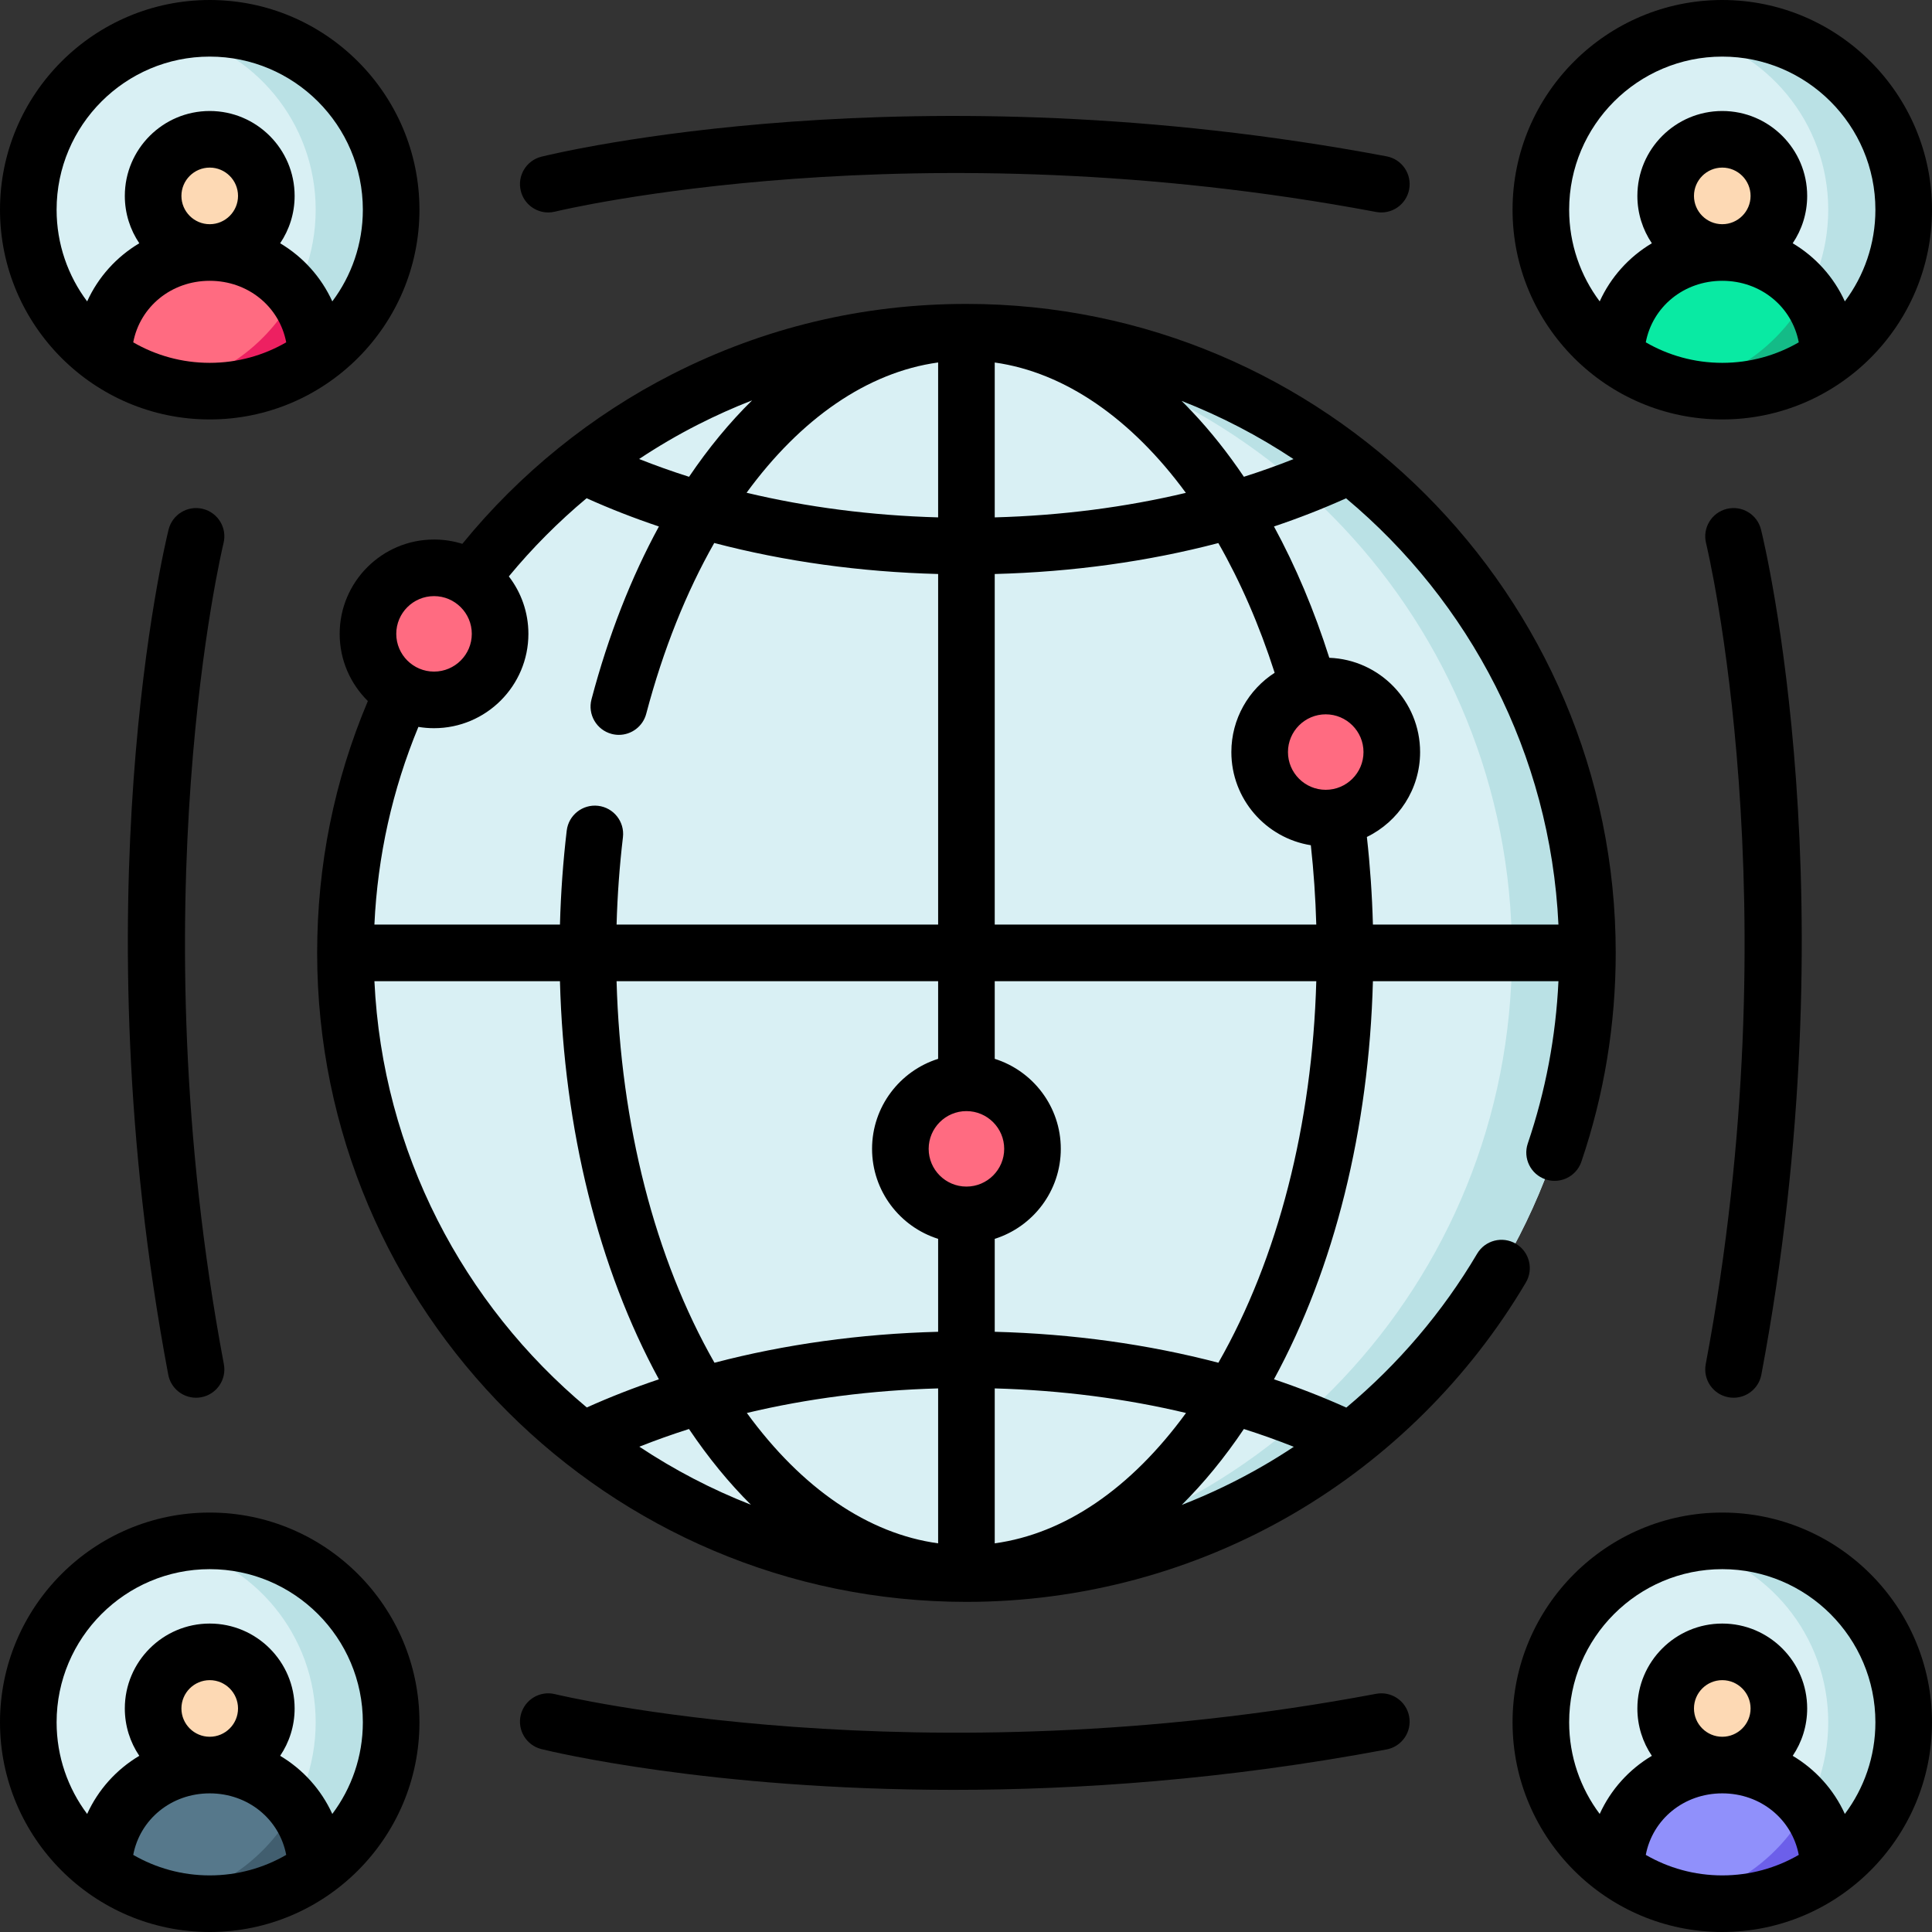 <svg id="Layer_1" enable-background="new 0 0 512 512" height="512" viewBox="0 0 512 512" width="512" xmlns="http://www.w3.org/2000/svg"><rect x="0" y="0" width="512" height="512" fill="#333333" stroke="none"/><g><g><path d="m420.682 252.527c0 90.84-73.65 164.49-164.49 164.49-3.36 0-6.69-.1-10-.3-86.19-5.17-154.49-76.71-154.49-164.19 0-87.49 68.3-159.03 154.49-164.19 3.31-.2 6.64-.3 10-.3 90.84 0 164.49 73.639 164.49 164.49z" fill="#d9f0f4"/><path d="m420.682 252.527c0 90.84-73.65 164.49-164.49 164.49-3.36 0-6.69-.1-10-.3 86.19-5.17 154.49-76.71 154.49-164.19 0-87.49-68.3-159.02-154.49-164.19 3.31-.2 6.64-.3 10-.3 90.84 0 164.49 73.639 164.49 164.49z" fill="#bae1e5"/><g fill="#ff6b81"><ellipse cx="115.098" cy="167.977" rx="17.508" ry="17.5"/><ellipse cx="256.189" cy="304.454" rx="17.508" ry="17.5"/><ellipse cx="351.407" cy="199.304" rx="17.508" ry="17.5"/></g></g><g><path d="m103.657 55.579c0 16.05-7.86 30.26-19.95 38.99-7.91 5.72-17.63 9.09-28.13 9.09-3.42 0-6.76-.36-9.98-1.05-6.67-1.4-12.82-4.18-18.15-8.04-12.09-8.73-19.95-22.94-19.95-38.99 0-23.12 16.33-42.44 38.08-47.03 3.22-.69 6.57-1.05 10-1.05 26.55 0 48.08 21.53 48.08 48.08z" fill="#d9f0f4"/><path d="m103.657 55.579c0 16.05-7.86 30.26-19.95 38.99-7.91 5.72-17.63 9.09-28.13 9.09-3.42 0-6.76-.36-9.98-1.05 21.75-4.61 38.06-23.92 38.06-47.03 0-23.13-16.32-42.44-38.08-47.03 3.22-.69 6.57-1.05 10-1.05 26.55 0 48.08 21.53 48.08 48.08z" fill="#bae1e5"/><path d="m83.707 94.569c-7.91 5.72-17.63 9.09-28.13 9.09-3.42 0-6.76-.36-9.98-1.05-6.67-1.4-12.82-4.18-18.15-8.04 0-15.54 12.59-27.65 28.13-27.65 9.24 0 17.44 4.29 22.57 11.03 3.49 4.59 5.56 10.32 5.56 16.62z" fill="#ff6b81"/><path d="m83.707 94.569c-7.91 5.72-17.63 9.09-28.13 9.09-3.42 0-6.76-.36-9.98-1.05 14.15-3 26-12.22 32.55-24.66 3.49 4.59 5.56 10.32 5.56 16.62z" fill="#ed2061"/><circle cx="55.576" cy="51.915" fill="#fdd9b4" r="15"/></g><g><path d="m504.5 55.579c0 16.05-7.86 30.26-19.95 38.99-7.91 5.72-17.63 9.09-28.13 9.09-3.42 0-6.76-.36-9.98-1.05-6.67-1.4-12.82-4.18-18.15-8.04-12.09-8.73-19.95-22.94-19.95-38.99 0-23.12 16.33-42.44 38.08-47.03 3.22-.69 6.57-1.05 10-1.05 26.55 0 48.08 21.53 48.08 48.08z" fill="#d9f0f4"/><path d="m504.5 55.579c0 16.05-7.86 30.26-19.95 38.99-7.91 5.72-17.63 9.09-28.13 9.09-3.42 0-6.76-.36-9.98-1.05 21.75-4.61 38.06-23.92 38.06-47.03 0-23.13-16.32-42.44-38.08-47.03 3.22-.69 6.57-1.05 10-1.05 26.55 0 48.08 21.53 48.08 48.08z" fill="#bae1e5"/><path d="m484.55 94.569c-7.91 5.72-17.63 9.09-28.13 9.09-3.42 0-6.76-.36-9.98-1.05-6.67-1.4-12.82-4.18-18.15-8.04 0-15.54 12.59-27.65 28.13-27.65 9.24 0 17.44 4.29 22.57 11.03 3.49 4.59 5.56 10.32 5.56 16.62z" fill="#09eaa3"/><path d="m484.55 94.569c-7.91 5.72-17.63 9.09-28.13 9.09-3.42 0-6.76-.36-9.98-1.05 14.15-3 26-12.22 32.55-24.66 3.49 4.59 5.56 10.32 5.56 16.62z" fill="#14bb87"/><circle cx="456.419" cy="51.915" fill="#fdd9b4" r="15"/></g><g><path d="m103.657 456.421c0 16.05-7.86 30.26-19.95 38.99-7.91 5.72-17.63 9.09-28.13 9.09-3.42 0-6.76-.36-9.98-1.05-6.67-1.4-12.82-4.18-18.15-8.04-12.09-8.73-19.95-22.94-19.95-38.99 0-23.12 16.33-42.44 38.08-47.03 3.22-.69 6.57-1.05 10-1.05 26.55 0 48.08 21.531 48.08 48.08z" fill="#d9f0f4"/><path d="m103.657 456.421c0 16.05-7.86 30.26-19.95 38.99-7.91 5.72-17.63 9.09-28.13 9.09-3.42 0-6.76-.36-9.98-1.05 21.75-4.61 38.06-23.92 38.06-47.03 0-23.13-16.32-42.44-38.08-47.03 3.22-.69 6.57-1.05 10-1.05 26.55 0 48.08 21.531 48.08 48.08z" fill="#bae1e5"/><path d="m83.707 495.412c-7.91 5.72-17.63 9.09-28.13 9.09-3.42 0-6.76-.36-9.98-1.05-6.67-1.4-12.82-4.18-18.15-8.04 0-15.54 12.59-27.65 28.13-27.65 9.24 0 17.44 4.29 22.57 11.03 3.49 4.59 5.56 10.32 5.56 16.62z" fill="#56788b"/><path d="m83.707 495.412c-7.91 5.72-17.63 9.09-28.13 9.09-3.42 0-6.76-.36-9.98-1.05 14.15-3 26-12.22 32.55-24.66 3.49 4.59 5.56 10.32 5.56 16.62z" fill="#415e6f"/><circle cx="55.576" cy="452.758" fill="#fdd9b4" r="15"/></g><g><path d="m504.5 456.421c0 16.05-7.86 30.26-19.95 38.99-7.91 5.72-17.63 9.09-28.13 9.09-3.42 0-6.76-.36-9.98-1.05-6.67-1.4-12.82-4.18-18.15-8.04-12.09-8.73-19.95-22.94-19.95-38.99 0-23.12 16.33-42.44 38.08-47.03 3.22-.69 6.57-1.05 10-1.05 26.55 0 48.08 21.531 48.08 48.08z" fill="#d9f0f4"/><path d="m504.5 456.421c0 16.05-7.86 30.26-19.95 38.99-7.91 5.72-17.63 9.09-28.13 9.09-3.42 0-6.76-.36-9.98-1.05 21.75-4.61 38.06-23.92 38.06-47.03 0-23.13-16.32-42.44-38.08-47.03 3.22-.69 6.57-1.05 10-1.05 26.55 0 48.08 21.531 48.08 48.08z" fill="#bae1e5"/><path d="m484.55 495.412c-7.91 5.72-17.63 9.09-28.13 9.09-3.42 0-6.76-.36-9.98-1.05-6.67-1.4-12.82-4.18-18.15-8.04 0-15.54 12.59-27.65 28.13-27.65 9.24 0 17.44 4.29 22.57 11.03 3.49 4.59 5.56 10.32 5.56 16.62z" fill="#9090fb"/><path d="m484.55 495.412c-7.91 5.72-17.63 9.09-28.13 9.09-3.42 0-6.76-.36-9.98-1.05 14.15-3 26-12.22 32.55-24.66 3.49 4.59 5.56 10.32 5.56 16.62z" fill="#6c5fea"/><circle cx="456.419" cy="452.758" fill="#fdd9b4" r="15"/></g></g><g><path d="m401.726 329.605c-3.567-2.107-8.166-.923-10.272 2.642-9.152 15.485-20.918 29.288-34.665 40.779-6.168-2.777-12.571-5.277-19.177-7.496 16.003-29.387 25.184-66.291 26.224-105.503h49.169c-.691 14.704-3.415 29.136-8.125 43-1.332 3.922.767 8.182 4.689 9.514.8.271 1.613.4 2.414.4 3.124 0 6.04-1.968 7.101-5.09 6.037-17.771 9.098-36.386 9.098-55.324 0-94.834-77.189-171.987-172.067-171.987-27.432 0-53.654 6.263-77.937 18.614-21.355 10.863-40.487 26.34-55.655 44.973-2.368-.746-4.887-1.148-7.498-1.148-13.79 0-25.009 11.215-25.009 25 0 6.961 2.861 13.267 7.47 17.804-8.919 21.122-13.438 43.544-13.438 66.743 0 94.835 77.189 171.988 172.067 171.988 30.467 0 60.406-8.066 86.58-23.327 25.394-14.807 46.72-36.007 61.673-61.31 2.106-3.564.924-8.164-2.642-10.272zm-78.84 31.535c-18.641-4.884-38.607-7.663-59.272-8.204v-24.63c10.137-3.192 17.508-12.677 17.508-23.851s-7.372-20.659-17.508-23.851v-20.577h85.216c-1.059 37.988-10.156 73.476-25.944 101.113zm-66.772-46.685c-5.519 0-10.008-4.486-10.008-10s4.49-10 10.008-10 10.008 4.486 10.008 10-4.489 10-10.008 10zm-7.5-33.851c-10.137 3.192-17.508 12.677-17.508 23.851s7.372 20.659 17.508 23.851v24.63c-20.665.541-40.631 3.32-59.273 8.204-15.788-27.637-24.885-63.125-25.944-101.114h85.217zm0 87.337v41.059c-18.536-2.551-36.099-14.526-50.693-34.548 16.031-3.824 33.074-6.025 50.693-6.511zm15 41.059v-41.058c17.62.486 34.663 2.687 50.692 6.51-14.593 20.021-32.156 31.996-50.692 34.548zm0-312.932c18.64 2.628 36.284 14.952 50.651 34.545-16.017 3.817-33.046 6.014-50.651 6.499zm-15-.011v41.054c-17.647-.487-34.714-2.693-50.765-6.527 14.333-19.629 31.969-31.926 50.765-34.527zm15 56.06c20.661-.541 40.622-3.318 59.259-8.2 5.808 10.16 10.853 21.692 14.925 34.375-6.899 4.455-11.476 12.211-11.476 21.015 0 12.444 9.142 22.792 21.064 24.689.76 6.925 1.242 13.959 1.442 21.032h-85.215v-92.911zm87.718 57.189c-5.519 0-10.009-4.486-10.009-10s4.49-10 10.009-10 10.008 4.486 10.008 10-4.489 10-10.008 10zm61.672 35.72h-49.169c-.209-7.809-.744-15.579-1.599-23.225 8.342-4.057 14.105-12.616 14.105-22.496 0-13.468-10.709-24.483-24.062-24.982-3.995-12.57-8.924-24.248-14.663-34.802 6.58-2.21 12.959-4.7 19.104-7.464 32.694 27.322 54.141 67.663 56.284 112.969zm-70.211-123.361c-4.278 1.697-8.666 3.26-13.153 4.686-4.239-6.289-8.808-12.045-13.67-17.199-.939-.995-1.886-1.965-2.842-2.911 10.48 4.095 20.415 9.283 29.665 15.424zm-157.815-9.142c4.699-2.39 9.478-4.531 14.331-6.42-5.963 5.859-11.558 12.64-16.702 20.253-4.514-1.434-8.928-3.007-13.231-4.716 5.025-3.339 10.237-6.388 15.602-9.117zm-69.955 45.456c5.519 0 10.008 4.486 10.008 10s-4.49 10-10.008 10c-5.519 0-10.009-4.486-10.009-10s4.49-10 10.009-10zm0 35c13.79 0 25.008-11.215 25.008-25 0-5.725-1.935-11.006-5.185-15.225 6.207-7.519 13.124-14.463 20.61-20.718 6.163 2.774 12.561 5.272 19.163 7.489-7.313 13.428-13.38 28.814-17.866 45.806-1.058 4.005 1.332 8.108 5.337 9.166.642.169 1.286.25 1.919.25 3.322 0 6.359-2.225 7.247-5.588 4.5-17.044 10.643-32.28 18.023-45.262 18.659 4.894 38.646 7.678 59.336 8.22v92.91h-85.215c.22-7.796.784-15.552 1.683-23.146.487-4.113-2.452-7.843-6.566-8.33-4.107-.483-7.842 2.453-8.33 6.566-.968 8.173-1.568 16.522-1.793 24.909h-49.174c.843-18.142 4.752-35.709 11.657-52.392 1.35.227 2.734.345 4.146.345zm-15.798 67.047h49.167c1.04 39.212 10.222 76.117 26.224 105.504-6.582 2.21-12.962 4.701-19.108 7.465-32.694-27.322-54.141-67.663-56.283-112.969zm70.211 123.363c4.279-1.697 8.667-3.26 13.154-4.687 5.104 7.588 10.601 14.295 16.421 20.075-10.446-4.089-20.351-9.265-29.575-15.388zm165.703 4.84c-7.047 4.109-14.394 7.646-21.965 10.591 5.836-5.79 11.348-12.512 16.465-20.119 4.513 1.435 8.926 3.007 13.227 4.716-2.527 1.677-5.103 3.282-7.727 4.812z"/><path d="m55.579 400.843c-30.646 0-55.579 24.932-55.579 55.579 0 30.645 24.933 55.578 55.579 55.578s55.579-24.933 55.579-55.578c-.001-30.647-24.933-55.579-55.579-55.579zm-20.272 90.721c1.788-9.399 10.052-16.305 20.271-16.305s18.483 6.906 20.271 16.305c-5.967 3.456-12.892 5.436-20.27 5.436s-14.304-1.98-20.272-5.436zm12.772-38.805c0-4.136 3.364-7.5 7.5-7.5s7.5 3.364 7.5 7.5-3.364 7.5-7.5 7.5-7.5-3.364-7.5-7.5zm39.984 27.955c-2.932-6.441-7.757-11.792-13.82-15.403 2.421-3.588 3.835-7.908 3.835-12.552 0-12.406-10.093-22.5-22.5-22.5s-22.5 10.094-22.5 22.5c0 4.644 1.414 8.964 3.835 12.552-6.062 3.612-10.888 8.962-13.82 15.403-5.08-6.777-8.093-15.189-8.093-24.292 0-22.375 18.204-40.579 40.579-40.579s40.579 18.204 40.579 40.579c-.001 9.103-3.014 17.515-8.095 24.292z"/><path d="m456.421 400.843c-30.646 0-55.579 24.933-55.579 55.579s24.933 55.578 55.579 55.578 55.579-24.933 55.579-55.578c0-30.647-24.933-55.579-55.579-55.579zm-20.271 90.721c1.788-9.399 10.052-16.305 20.271-16.305s18.483 6.906 20.271 16.305c-5.967 3.456-12.892 5.436-20.271 5.436s-14.303-1.98-20.271-5.436zm12.771-38.805c0-4.136 3.364-7.5 7.5-7.5s7.5 3.364 7.5 7.5-3.364 7.5-7.5 7.5-7.5-3.364-7.5-7.5zm39.985 27.955c-2.932-6.441-7.757-11.792-13.82-15.403 2.421-3.588 3.835-7.908 3.835-12.552 0-12.406-10.093-22.5-22.5-22.5s-22.5 10.094-22.5 22.5c0 4.644 1.414 8.964 3.835 12.552-6.062 3.612-10.888 8.962-13.82 15.403-5.081-6.777-8.094-15.189-8.094-24.292 0-22.375 18.204-40.579 40.579-40.579s40.579 18.204 40.579 40.579c0 9.103-3.013 17.515-8.094 24.292z"/><path d="m55.579 111.157c30.646 0 55.579-24.933 55.579-55.579-.001-30.645-24.933-55.578-55.579-55.578s-55.579 24.933-55.579 55.578c0 30.647 24.933 55.579 55.579 55.579zm-20.272-20.436c1.788-9.399 10.052-16.305 20.271-16.305s18.483 6.906 20.271 16.305c-5.968 3.456-12.893 5.436-20.271 5.436s-14.303-1.98-20.271-5.436zm12.772-38.805c0-4.136 3.364-7.5 7.5-7.5s7.5 3.364 7.5 7.5-3.364 7.5-7.5 7.5-7.5-3.364-7.5-7.5zm7.5-36.916c22.375 0 40.579 18.203 40.579 40.578 0 9.103-3.013 17.516-8.094 24.293-2.932-6.441-7.757-11.791-13.82-15.403 2.421-3.588 3.835-7.908 3.835-12.552 0-12.406-10.093-22.5-22.5-22.5s-22.5 10.094-22.5 22.5c0 4.644 1.414 8.964 3.835 12.552-6.062 3.612-10.888 8.962-13.82 15.403-5.081-6.777-8.094-15.19-8.094-24.293 0-22.375 18.204-40.578 40.579-40.578z"/><path d="m456.421 111.157c30.646 0 55.579-24.933 55.579-55.579 0-30.645-24.933-55.578-55.579-55.578s-55.579 24.933-55.579 55.578c.001 30.647 24.933 55.579 55.579 55.579zm-20.271-20.436c1.788-9.399 10.052-16.305 20.271-16.305s18.483 6.906 20.271 16.305c-5.968 3.456-12.893 5.436-20.271 5.436s-14.303-1.98-20.271-5.436zm12.771-38.805c0-4.136 3.364-7.5 7.5-7.5s7.5 3.364 7.5 7.5-3.364 7.5-7.5 7.5-7.5-3.364-7.5-7.5zm7.5-36.916c22.375 0 40.579 18.203 40.579 40.578 0 9.103-3.013 17.516-8.094 24.293-2.932-6.441-7.757-11.791-13.82-15.403 2.421-3.588 3.835-7.908 3.835-12.552 0-12.406-10.093-22.5-22.5-22.5s-22.5 10.094-22.5 22.5c0 4.644 1.414 8.964 3.835 12.552-6.062 3.612-10.888 8.962-13.82 15.403-5.081-6.777-8.094-15.19-8.094-24.293.001-22.375 18.204-40.578 40.579-40.578z"/><path d="m53.762 134.86c-4.019-.99-8.087 1.456-9.083 5.477-.98 3.958-23.741 98.379-.091 223.963.679 3.603 3.826 6.114 7.362 6.113.46 0 .928-.042 1.396-.131 4.07-.767 6.749-4.688 5.982-8.758-23.012-122.19-.322-216.644-.09-217.584.995-4.019-1.457-8.084-5.476-9.08z"/><path d="m458.019 370.282c.469.089.936.131 1.396.131 3.536 0 6.684-2.512 7.362-6.113 23.65-125.584.89-220.005-.091-223.963-.995-4.018-5.054-6.471-9.08-5.476-4.02.994-6.473 5.06-5.481 9.079.232.94 22.921 95.394-.09 217.584-.765 4.071 1.914 7.992 5.984 8.758z"/><path d="m364.681 448.881c-122.189 23.013-216.643.321-217.584.089v.001c-4.019-.999-8.084 1.457-9.08 5.477-.996 4.021 1.456 8.088 5.477 9.084 2.614.647 44.697 10.799 109.169 10.799 33.126 0 72.168-2.682 114.794-10.709 4.07-.767 6.749-4.688 5.982-8.758-.766-4.072-4.688-6.752-8.758-5.983z"/><path d="m145.291 56.304c.597 0 1.204-.072 1.809-.222.938-.233 95.178-22.958 217.581.09 4.074.767 7.992-1.912 8.759-5.982s-1.912-7.991-5.982-8.758c-125.585-23.651-220.005-.89-223.963.09-4.021.996-6.473 5.063-5.477 9.084.845 3.415 3.906 5.698 7.273 5.698z"/></g></svg>